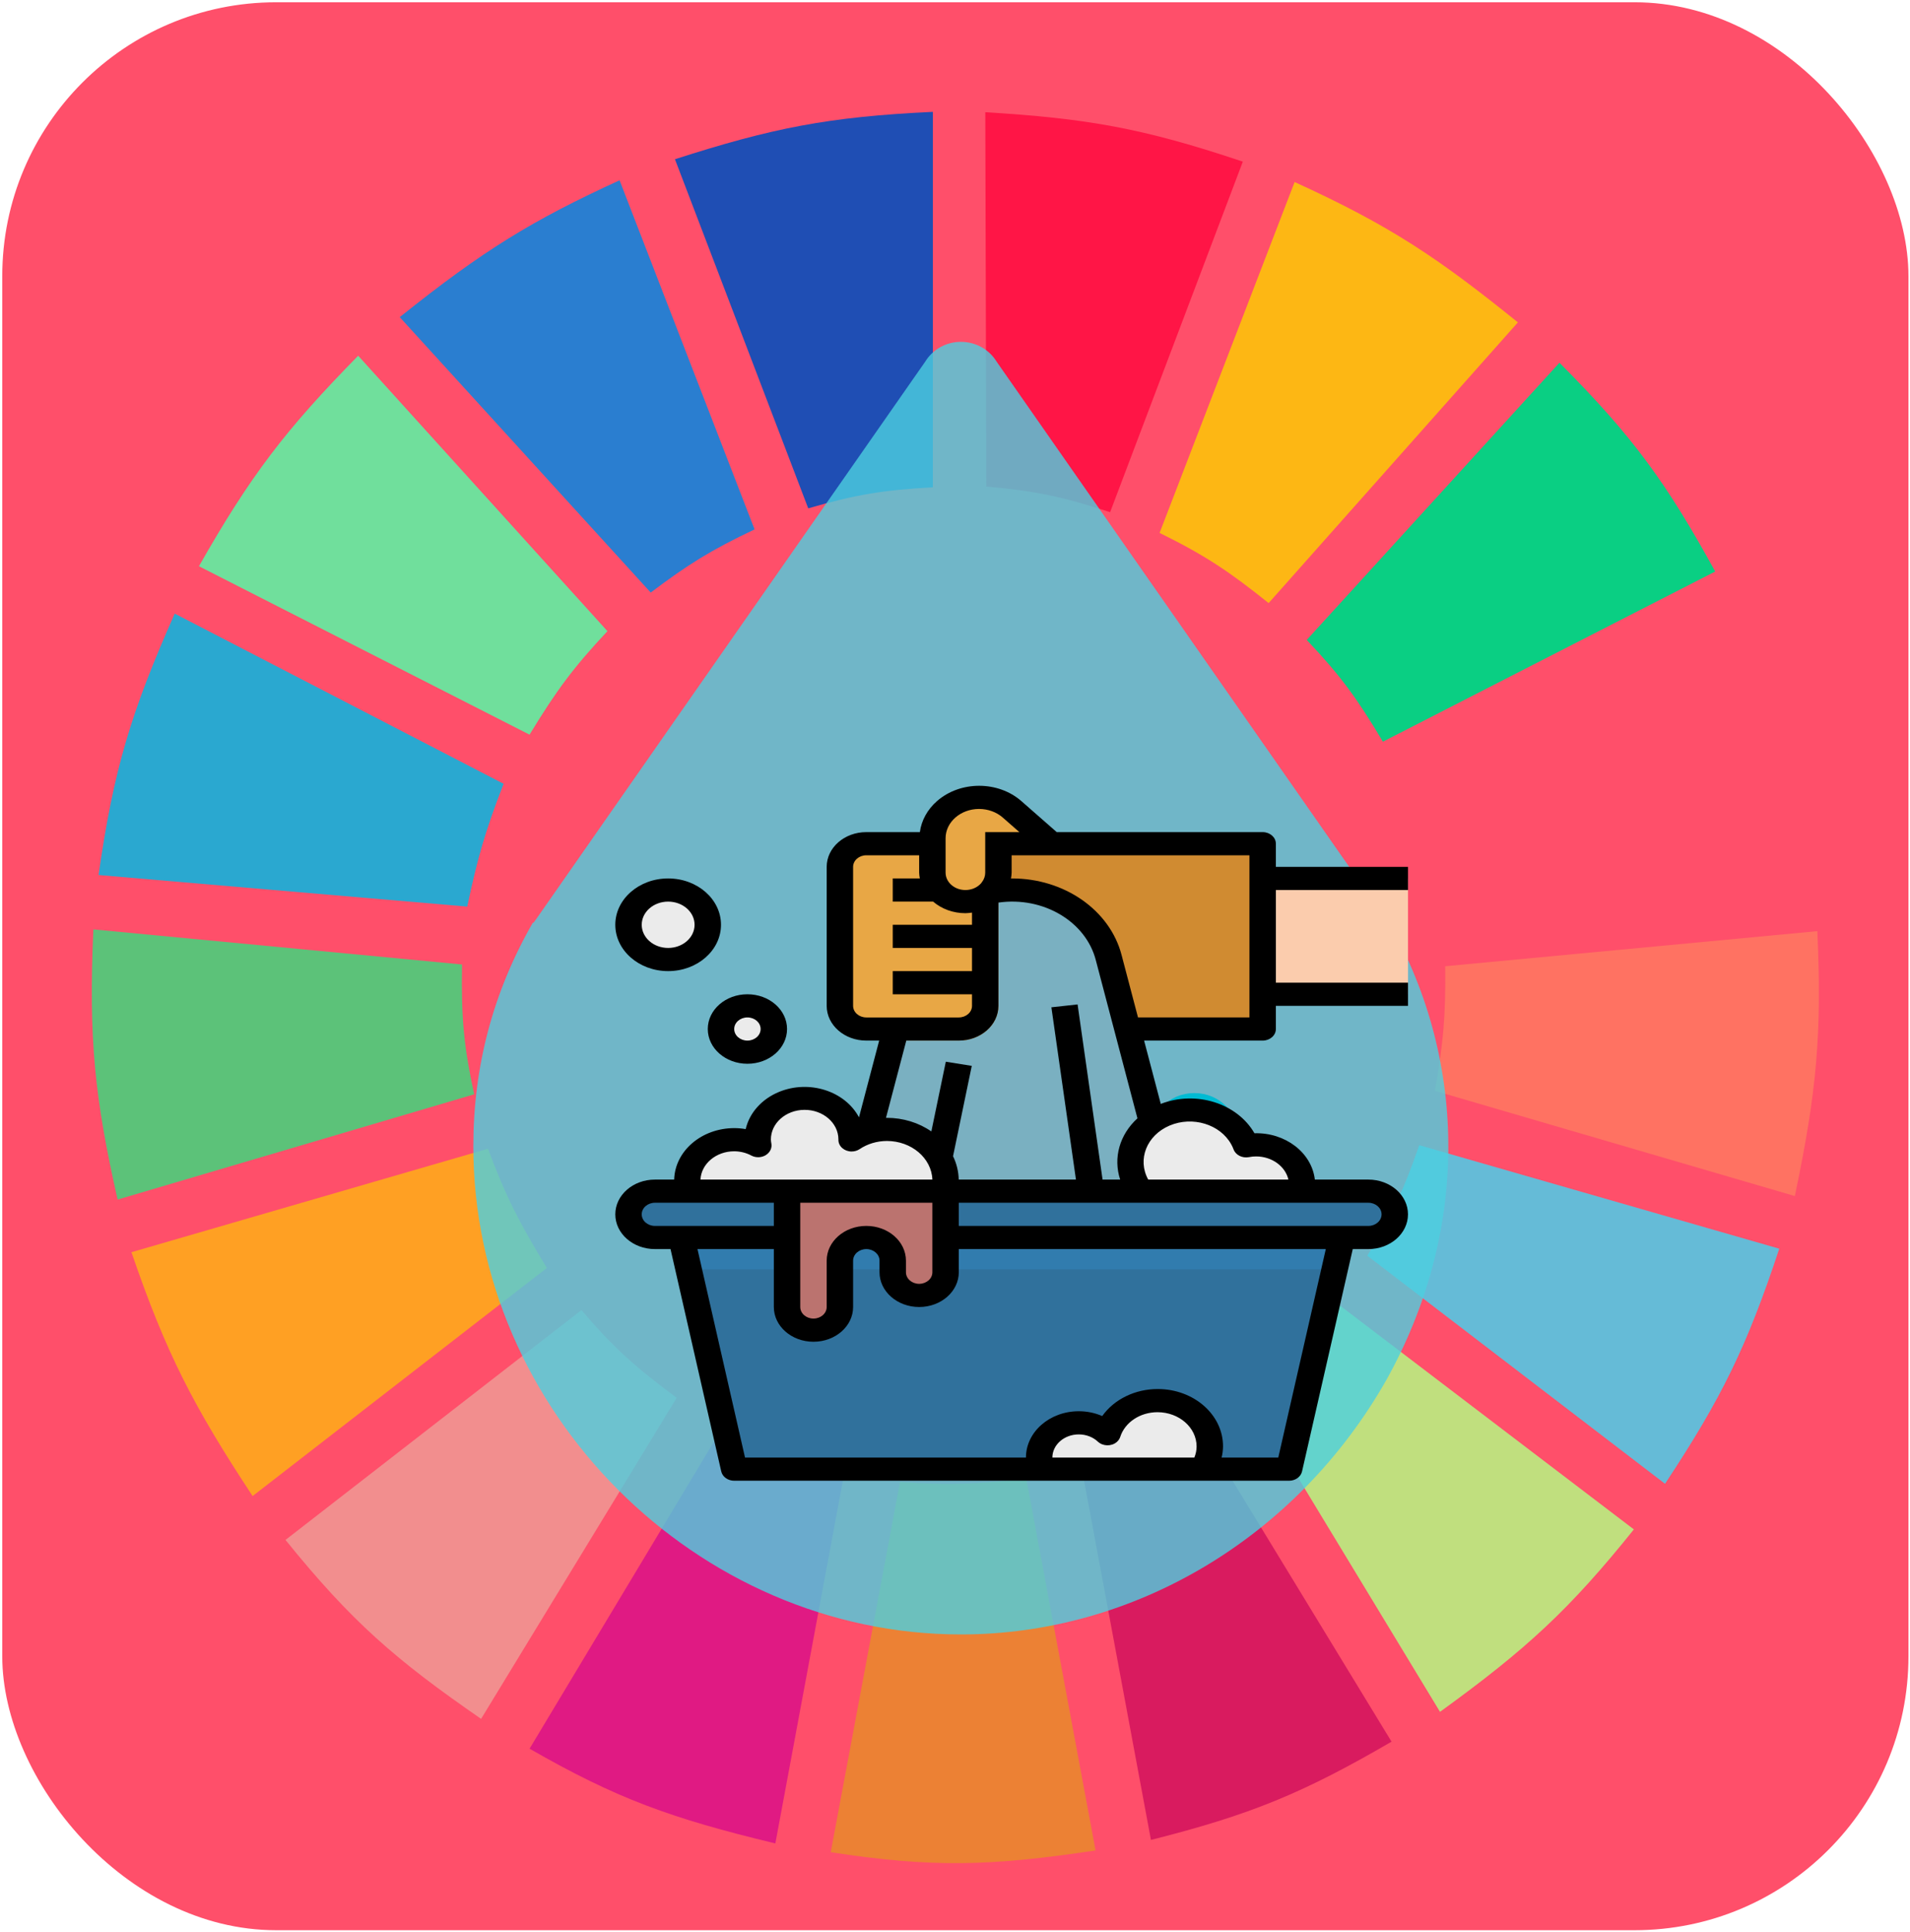 <svg width="687" height="695" viewBox="0 0 687 695" fill="none" xmlns="http://www.w3.org/2000/svg">
<rect x="0.814" y="0.818" width="685.626" height="693.507" rx="98.51" fill="#FF4F6A"/>
<g clip-path="url(#clip0)">
<path d="M290.709 182.861L242.771 57.276C277.581 46.099 297.737 42.01 335.535 40.237V175.288C317.57 176.295 307.727 177.917 290.709 182.861Z" fill="#1F4EB4"/>
<path d="M354.766 175.025L354.398 40.368C390.849 42.575 411.111 46.077 447.027 58.149L399.293 184.235C382.164 178.651 372.401 176.59 354.766 175.025Z" fill="#FF1546"/>
<path d="M417.09 191.696L465.651 65.481C500.177 81.233 517.325 92.835 545.964 115.967L456.312 216.939C442.293 205.733 433.909 199.993 417.09 191.696Z" fill="#FDB714"/>
<path d="M470.012 230.192L560.908 130.481C587.573 157.223 599.478 173.864 616.941 205.58L497.405 266.794C488.174 251.299 482.3 243.188 470.012 230.192Z" fill="#0ACF83"/>
<path d="M506.122 285.095L626.28 223.881C641.17 258.272 646.254 278.609 651.806 316.018L517.951 328.64C515.326 311.179 512.734 301.653 506.122 285.095Z" fill="#FF4F6A"/>
<path d="M516.081 392.378C519.078 375.612 520.033 365.868 519.817 347.572L653.671 334.95C655.333 371.636 653.507 392.484 645.578 430.243L516.081 392.378Z" fill="#FF7262"/>
<path d="M491.8 451.699C500.577 437.283 504.71 428.614 510.477 411.941L639.974 449.175C628.388 484.198 619.395 502.715 598.884 533.739L491.8 451.699Z" fill="#65BBD7"/>
<path d="M587.678 550.147L479.972 468.107C468.138 481.602 461.027 488.479 447.598 499.661L517.949 615.779C549.104 593.201 564.551 578.964 587.678 550.147Z" fill="#C0DF7E"/>
<path d="M500.518 626.508L430.166 511.021C414.903 518.734 405.964 522.548 389.076 528.06L413.979 661.848C449.657 652.854 468.617 645.079 500.518 626.508Z" fill="#D91B5F"/>
<path d="M323.705 533.108C341.451 534.27 351.402 533.923 369.153 531.846L394.056 665.634C355.993 671.369 335.078 671.84 298.802 666.265L323.705 533.108Z" fill="#EC8134"/>
<path d="M190.473 629.032L260.202 512.914C276.01 521.182 285.6 524.701 303.782 529.322L278.879 663.11C241.235 654.068 221.65 646.919 190.473 629.032Z" fill="#E01A83"/>
<path d="M102.688 553.934L209.149 471.263C221.02 485.231 228.741 491.895 243.391 502.817L173.039 618.304C142.245 597.019 126.474 583.353 102.688 553.934Z" fill="#F28E8E"/>
<path d="M90.86 538.157C69.684 506.005 59.801 486.972 47.279 450.438L175.531 413.204C181.936 430.454 186.794 439.79 196.699 456.117L90.86 538.157Z" fill="#FFA023"/>
<path d="M42.298 431.505C34.059 394.982 31.827 373.797 33.582 334.319L166.191 346.941C165.853 366.492 166.896 376.654 170.549 393.641L42.298 431.505Z" fill="#5CC279"/>
<path d="M35.45 314.756L168.06 326.115C171.739 308.719 174.497 299.036 181.134 281.94L62.844 220.726C47.122 256.186 40.889 276.716 35.45 314.756Z" fill="#2AA8D0"/>
<path d="M71.561 203.686C90.097 171.052 102.724 154.546 128.838 127.957L218.489 227.036C206.358 240.002 200.239 248.175 190.473 264.27L71.561 203.686Z" fill="#70DF9C"/>
<path d="M234.054 213.153C247.505 203.015 255.597 197.94 271.409 190.434L222.848 64.85C191.248 79.364 173.898 89.99 143.78 114.074L234.054 213.153Z" fill="#2A7ED0"/>
<path opacity="0.8" d="M499.62 331.931C499.62 331.384 499.086 330.837 498.551 330.837L358.462 130.081C355.788 125.705 350.976 122.97 345.629 122.97C340.281 122.97 335.469 125.705 332.796 130.081L192.708 330.837C192.174 331.383 192.174 331.931 191.639 331.931C177.202 357.094 170.251 383.898 170.251 412.342C170.251 507.523 250.454 587.935 345.629 587.935C408.188 587.935 466.468 552.925 498.55 496.583C527.959 444.069 528.493 382.803 499.62 331.931Z" fill="#4DCFE0"/>
<path d="M429.58 393.197C420.49 393.197 413.54 400.309 413.54 409.607C413.54 448.446 382.528 480.173 344.565 480.173C335.475 480.173 328.524 487.284 328.524 496.583C328.524 505.882 335.476 512.993 344.565 512.993C400.173 512.993 445.621 466.496 445.621 409.606C445.62 400.309 438.67 393.197 429.58 393.197Z" fill="#00BBD3"/>
<g filter="url(#filter0_d)">
<path d="M282.394 292.123V342.119C282.394 346.723 286.646 350.452 291.898 350.452H434.456V283.79H291.898C286.646 283.79 282.394 287.519 282.394 292.123Z" fill="#D08B31"/>
<path d="M486.732 296.289H434.46V337.952H486.732V296.289Z" fill="#FBCCAD"/>
<path d="M401.193 408.781H287.146L309.248 324.813C313.002 310.555 327.481 300.456 344.17 300.456C360.859 300.456 375.338 310.555 379.092 324.813L401.193 408.781Z" fill="#7AB0C1"/>
<path d="M368.902 415.811L378.333 414.777L367.904 341.607L358.473 342.641L368.902 415.811Z" fill="#7DBDD1"/>
<path d="M320.334 409.521L329.833 363.69L320.487 362.201L310.988 408.032L320.334 409.521Z" fill="#7DBDD1"/>
<path d="M291.898 283.79H325.161C330.412 283.79 334.665 287.519 334.665 292.123V342.119C334.665 346.723 330.412 350.452 325.161 350.452H291.898C286.647 350.452 282.394 346.723 282.394 342.119V292.123C282.394 287.519 286.647 283.79 291.898 283.79Z" fill="#E8A745"/>
<path d="M325.163 279.623H315.659V287.956H325.163C327.786 287.956 329.915 289.822 329.915 292.122V296.288H301.403V304.621H329.915V312.954H301.403V321.287H329.915V329.62H301.403V337.953H329.915V342.119C329.915 344.418 327.786 346.285 325.163 346.285H301.403V354.618H325.163C333.037 354.618 339.419 349.023 339.419 342.119V292.123C339.419 285.218 333.037 279.623 325.163 279.623Z" fill="#F5A338"/>
<path d="M220.616 325.454C228.489 325.454 234.872 319.858 234.872 312.955C234.872 306.052 228.489 300.456 220.616 300.456C212.743 300.456 206.36 306.052 206.36 312.955C206.36 319.858 212.743 325.454 220.616 325.454Z" fill="#EBEBEB"/>
<path d="M249.127 358.785C254.376 358.785 258.631 355.054 258.631 350.452C258.631 345.85 254.376 342.119 249.127 342.119C243.878 342.119 239.623 345.85 239.623 350.452C239.623 355.054 243.878 358.785 249.127 358.785Z" fill="#EBEBEB"/>
<path d="M339.42 283.79H358.428L344.343 271.441C337.78 265.687 327.141 265.692 320.578 271.446C317.433 274.204 315.66 277.95 315.66 281.857V294.207C315.66 299.961 320.978 304.622 327.54 304.622C334.103 304.622 339.42 299.956 339.42 294.207V283.79H339.42Z" fill="#E8A745"/>
<path d="M319.982 408.782C322.359 398.812 315.069 389.038 303.693 386.954C297.705 385.859 291.466 387.1 286.61 390.358V390.267C286.857 382.084 279.496 375.276 270.163 375.055C260.831 374.835 253.066 381.292 252.814 389.475C252.786 390.467 252.866 391.458 253.061 392.437C245.216 388.154 234.895 390.258 230.005 397.137C227.543 400.612 226.844 404.832 228.08 408.782H319.982V408.782Z" fill="#EBEBEB"/>
<path d="M448.472 408.783C448.61 408.095 448.691 407.4 448.714 406.7C448.757 398.684 441.377 392.155 432.234 392.117C430.985 392.113 429.739 392.229 428.523 392.471C424.807 382.668 412.732 377.36 401.546 380.614C390.364 383.872 384.311 394.458 388.022 404.266C388.625 405.866 389.476 407.383 390.545 408.782H448.472V408.783Z" fill="#EBEBEB"/>
<path d="M443.96 508.774H244.378L225.37 425.447H462.967L443.96 508.774Z" fill="#30719C"/>
<path d="M215.864 408.782H472.47C477.72 408.782 481.974 412.511 481.974 417.115C481.974 421.719 477.721 425.448 472.47 425.448H215.864C210.614 425.448 206.36 421.719 206.36 417.115C206.36 412.511 210.614 408.782 215.864 408.782Z" fill="#30719C"/>
<path d="M412.893 508.772C414.547 506.297 415.431 503.484 415.45 500.614C415.478 491.531 407.105 484.145 396.746 484.115C388.354 484.094 380.97 488.957 378.656 496.031C373.348 490.985 364.381 490.669 358.626 495.322C354.406 498.739 352.952 504.047 354.944 508.772H412.893Z" fill="#EBEBEB"/>
<path d="M460.354 436.905L462.967 425.447H225.37L227.984 436.905H460.354Z" fill="#317CAE"/>
<path d="M301.404 408.782H263.389V450.446C263.389 455.049 267.641 458.778 272.893 458.778C278.143 458.778 282.397 455.05 282.397 450.446V433.78C282.397 429.177 286.65 425.447 291.901 425.447C297.152 425.447 301.405 429.176 301.405 433.78V437.947C301.405 442.55 305.658 446.279 310.909 446.279C316.16 446.279 320.413 442.551 320.413 437.947V408.782H301.404Z" fill="#BB736F"/>
<path d="M486.729 300.455V292.123H439.21V283.79C439.21 281.49 437.081 279.624 434.458 279.624H360.394L347.697 268.495C339.324 261.134 325.733 261.113 317.337 268.454C313.897 271.458 311.72 275.395 311.164 279.624H291.9C284.026 279.624 277.644 285.219 277.644 292.123V342.119C277.644 349.023 284.026 354.618 291.9 354.618H296.523L289.262 382.22C284.22 372.737 271.371 368.634 260.556 373.054C254.34 375.596 249.869 380.57 248.51 386.462C247.15 386.22 245.768 386.099 244.38 386.099C232.648 386.116 223.068 394.328 222.788 404.614H215.868C207.994 404.614 201.612 410.21 201.612 417.114C201.612 424.017 207.994 429.613 215.868 429.613H221.475L239.723 509.607C240.174 511.544 242.122 512.94 244.38 512.94H443.962C446.219 512.94 448.167 511.548 448.619 509.607L466.866 429.613H472.473C480.348 429.613 486.729 424.017 486.729 417.114C486.729 410.21 480.348 404.614 472.473 404.614H453.228C452.111 394.915 442.617 387.632 431.507 387.949C425.272 377.125 410.455 372.484 397.811 377.392L391.818 354.619H434.458C437.08 354.619 439.209 352.752 439.209 350.453V342.12H486.729V333.787H439.21V300.455H486.729ZM320.411 281.857C320.406 276.024 325.8 271.291 332.452 271.291C335.65 271.291 338.715 272.403 340.977 274.386L346.955 279.623H334.667V294.206C334.667 295.389 334.277 296.543 333.55 297.539L333.408 297.564L333.45 297.697C331.25 300.559 326.822 301.318 323.557 299.389C321.59 298.226 320.411 296.285 320.411 294.206V281.857H320.411ZM287.147 342.119V292.123C287.147 289.823 289.276 287.957 291.899 287.957H310.907V294.206C310.931 294.906 311.011 295.602 311.149 296.29H301.403V304.622H315.935C319.028 307.293 323.196 308.789 327.539 308.789C328.337 308.768 329.131 308.697 329.915 308.576V312.955H301.403V321.288H329.915V329.621H301.403V337.954H329.915V342.12C329.915 344.42 327.786 346.286 325.163 346.286H291.9C289.276 346.285 287.147 344.419 287.147 342.119ZM310.907 354.618H325.163C333.037 354.618 339.419 349.023 339.419 342.119V304.972C355.533 302.672 370.896 311.784 374.464 325.749L389.419 382.582C382.998 388.424 380.632 396.823 383.208 404.614H376.878L367.892 341.602L358.464 342.635L367.298 404.614H325.134C325.077 401.723 324.388 398.864 323.096 396.202L329.834 363.704L320.491 362.213L315.288 387.294C310.74 384.128 305.1 382.403 299.293 382.403C299.179 382.403 299.074 382.428 298.965 382.428L306.278 354.618H310.907V354.618ZM291.899 421.28C284.025 421.28 277.643 426.875 277.643 433.779V450.444C277.643 452.744 275.514 454.61 272.892 454.61C270.269 454.61 268.14 452.744 268.14 450.444V412.947H315.659V437.945C315.659 440.245 313.53 442.111 310.907 442.111C308.284 442.111 306.156 440.245 306.156 437.945V433.779C306.155 426.875 299.773 421.28 291.899 421.28ZM244.38 394.432C246.584 394.44 248.742 394.986 250.615 396.002C252.202 396.815 254.184 396.748 255.699 395.836C257.239 394.907 258.037 393.29 257.752 391.67C257.657 391.199 257.595 390.724 257.576 390.249C257.529 384.366 262.931 379.567 269.637 379.529C276.342 379.491 281.82 384.224 281.863 390.103C281.863 390.187 281.863 390.266 281.863 390.341C281.863 392.64 283.992 394.507 286.615 394.507C287.641 394.507 288.644 394.215 289.466 393.673C292.279 391.774 295.729 390.736 299.284 390.723C308.122 390.723 315.369 396.869 315.659 404.614H232.243C232.533 398.919 237.879 394.436 244.38 394.432ZM211.116 417.114C211.116 414.814 213.245 412.947 215.868 412.947H258.636V421.28H215.868C213.245 421.28 211.116 419.413 211.116 417.114ZM358.821 504.607C358.821 500.003 363.074 496.274 368.325 496.274C370.934 496.274 373.429 497.224 375.206 498.899C377.012 500.57 380.015 500.644 381.925 499.061C382.538 498.553 382.989 497.907 383.222 497.195C384.909 491.92 390.393 488.279 396.642 488.287C404.402 488.296 410.689 493.812 410.698 500.616C410.693 501.978 410.418 503.328 409.886 504.607H358.821ZM440.079 504.607H419.688C420.016 503.295 420.187 501.957 420.202 500.616C420.245 489.241 409.762 479.988 396.784 479.951C388.635 479.926 381.056 483.609 376.755 489.675C374.136 488.529 371.252 487.938 368.325 487.942C357.828 487.942 349.317 495.404 349.317 504.607H248.272L231.17 429.613H258.636V450.445C258.636 457.348 265.017 462.944 272.892 462.944C280.766 462.944 287.147 457.348 287.147 450.445V433.779C287.147 431.48 289.276 429.613 291.899 429.613C294.522 429.613 296.651 431.48 296.651 433.779V437.945C296.651 444.849 303.033 450.445 310.907 450.445C318.781 450.445 325.163 444.849 325.163 437.945V429.613H457.172L440.079 504.607ZM477.225 417.114C477.225 419.413 475.096 421.28 472.473 421.28H325.163V412.947H472.473C475.096 412.947 477.225 414.809 477.225 417.114ZM424.004 393.782C424.773 395.807 427.159 396.994 429.535 396.536C430.371 396.365 431.227 396.282 432.082 396.282C437.728 396.282 442.593 399.765 443.724 404.614H393.297C389.3 397.386 392.745 388.686 400.985 385.183C409.23 381.679 419.152 384.699 423.148 391.924C423.486 392.524 423.771 393.144 424.004 393.782ZM429.706 346.285H389.623L383.726 323.874C379.54 307.688 363.098 296.222 344.171 296.289H343.929C344.066 295.602 344.147 294.902 344.171 294.206V287.956H429.706V346.285Z" fill="black"/>
<path d="M220.62 329.62C231.117 329.62 239.628 322.158 239.628 312.955C239.628 303.751 231.117 296.289 220.62 296.289C210.123 296.289 201.612 303.751 201.612 312.954C201.612 322.158 210.123 329.62 220.62 329.62ZM220.62 304.622C225.871 304.622 230.124 308.351 230.124 312.955C230.124 317.559 225.871 321.288 220.62 321.288C215.369 321.288 211.116 317.559 211.116 312.955C211.116 308.351 215.369 304.622 220.62 304.622Z" fill="black"/>
<path d="M234.875 350.45C234.875 357.354 241.257 362.949 249.131 362.949C257.005 362.949 263.387 357.354 263.387 350.45C263.387 343.546 257.005 337.951 249.131 337.951C241.257 337.951 234.875 343.547 234.875 350.45ZM253.883 350.45C253.883 352.75 251.754 354.616 249.131 354.616C246.509 354.616 244.38 352.75 244.38 350.45C244.38 348.151 246.509 346.284 249.131 346.284C251.754 346.284 253.883 348.146 253.883 350.45Z" fill="black"/>
</g>
</g>
<defs>
<filter id="filter0_d" x="201.612" y="262.961" width="320.583" height="285.442" filterUnits="userSpaceOnUse" color-interpolation-filters="sRGB">
<feFlood flood-opacity="0" result="BackgroundImageFix"/>
<feColorMatrix in="SourceAlpha" type="matrix" values="0 0 0 0 0 0 0 0 0 0 0 0 0 0 0 0 0 0 127 0"/>
<feOffset dx="19.702" dy="19.702"/>
<feGaussianBlur stdDeviation="7.881"/>
<feColorMatrix type="matrix" values="0 0 0 0 0 0 0 0 0 0 0 0 0 0 0 0 0 0 0.25 0"/>
<feBlend mode="normal" in2="BackgroundImageFix" result="effect1_dropShadow"/>
<feBlend mode="normal" in="SourceGraphic" in2="effect1_dropShadow" result="shape"/>
</filter>
<clipPath id="clip0">
<rect width="622.58" height="646.222" fill="white" transform="translate(32.338 24.461)"/>
</clipPath>
</defs>
</svg>
